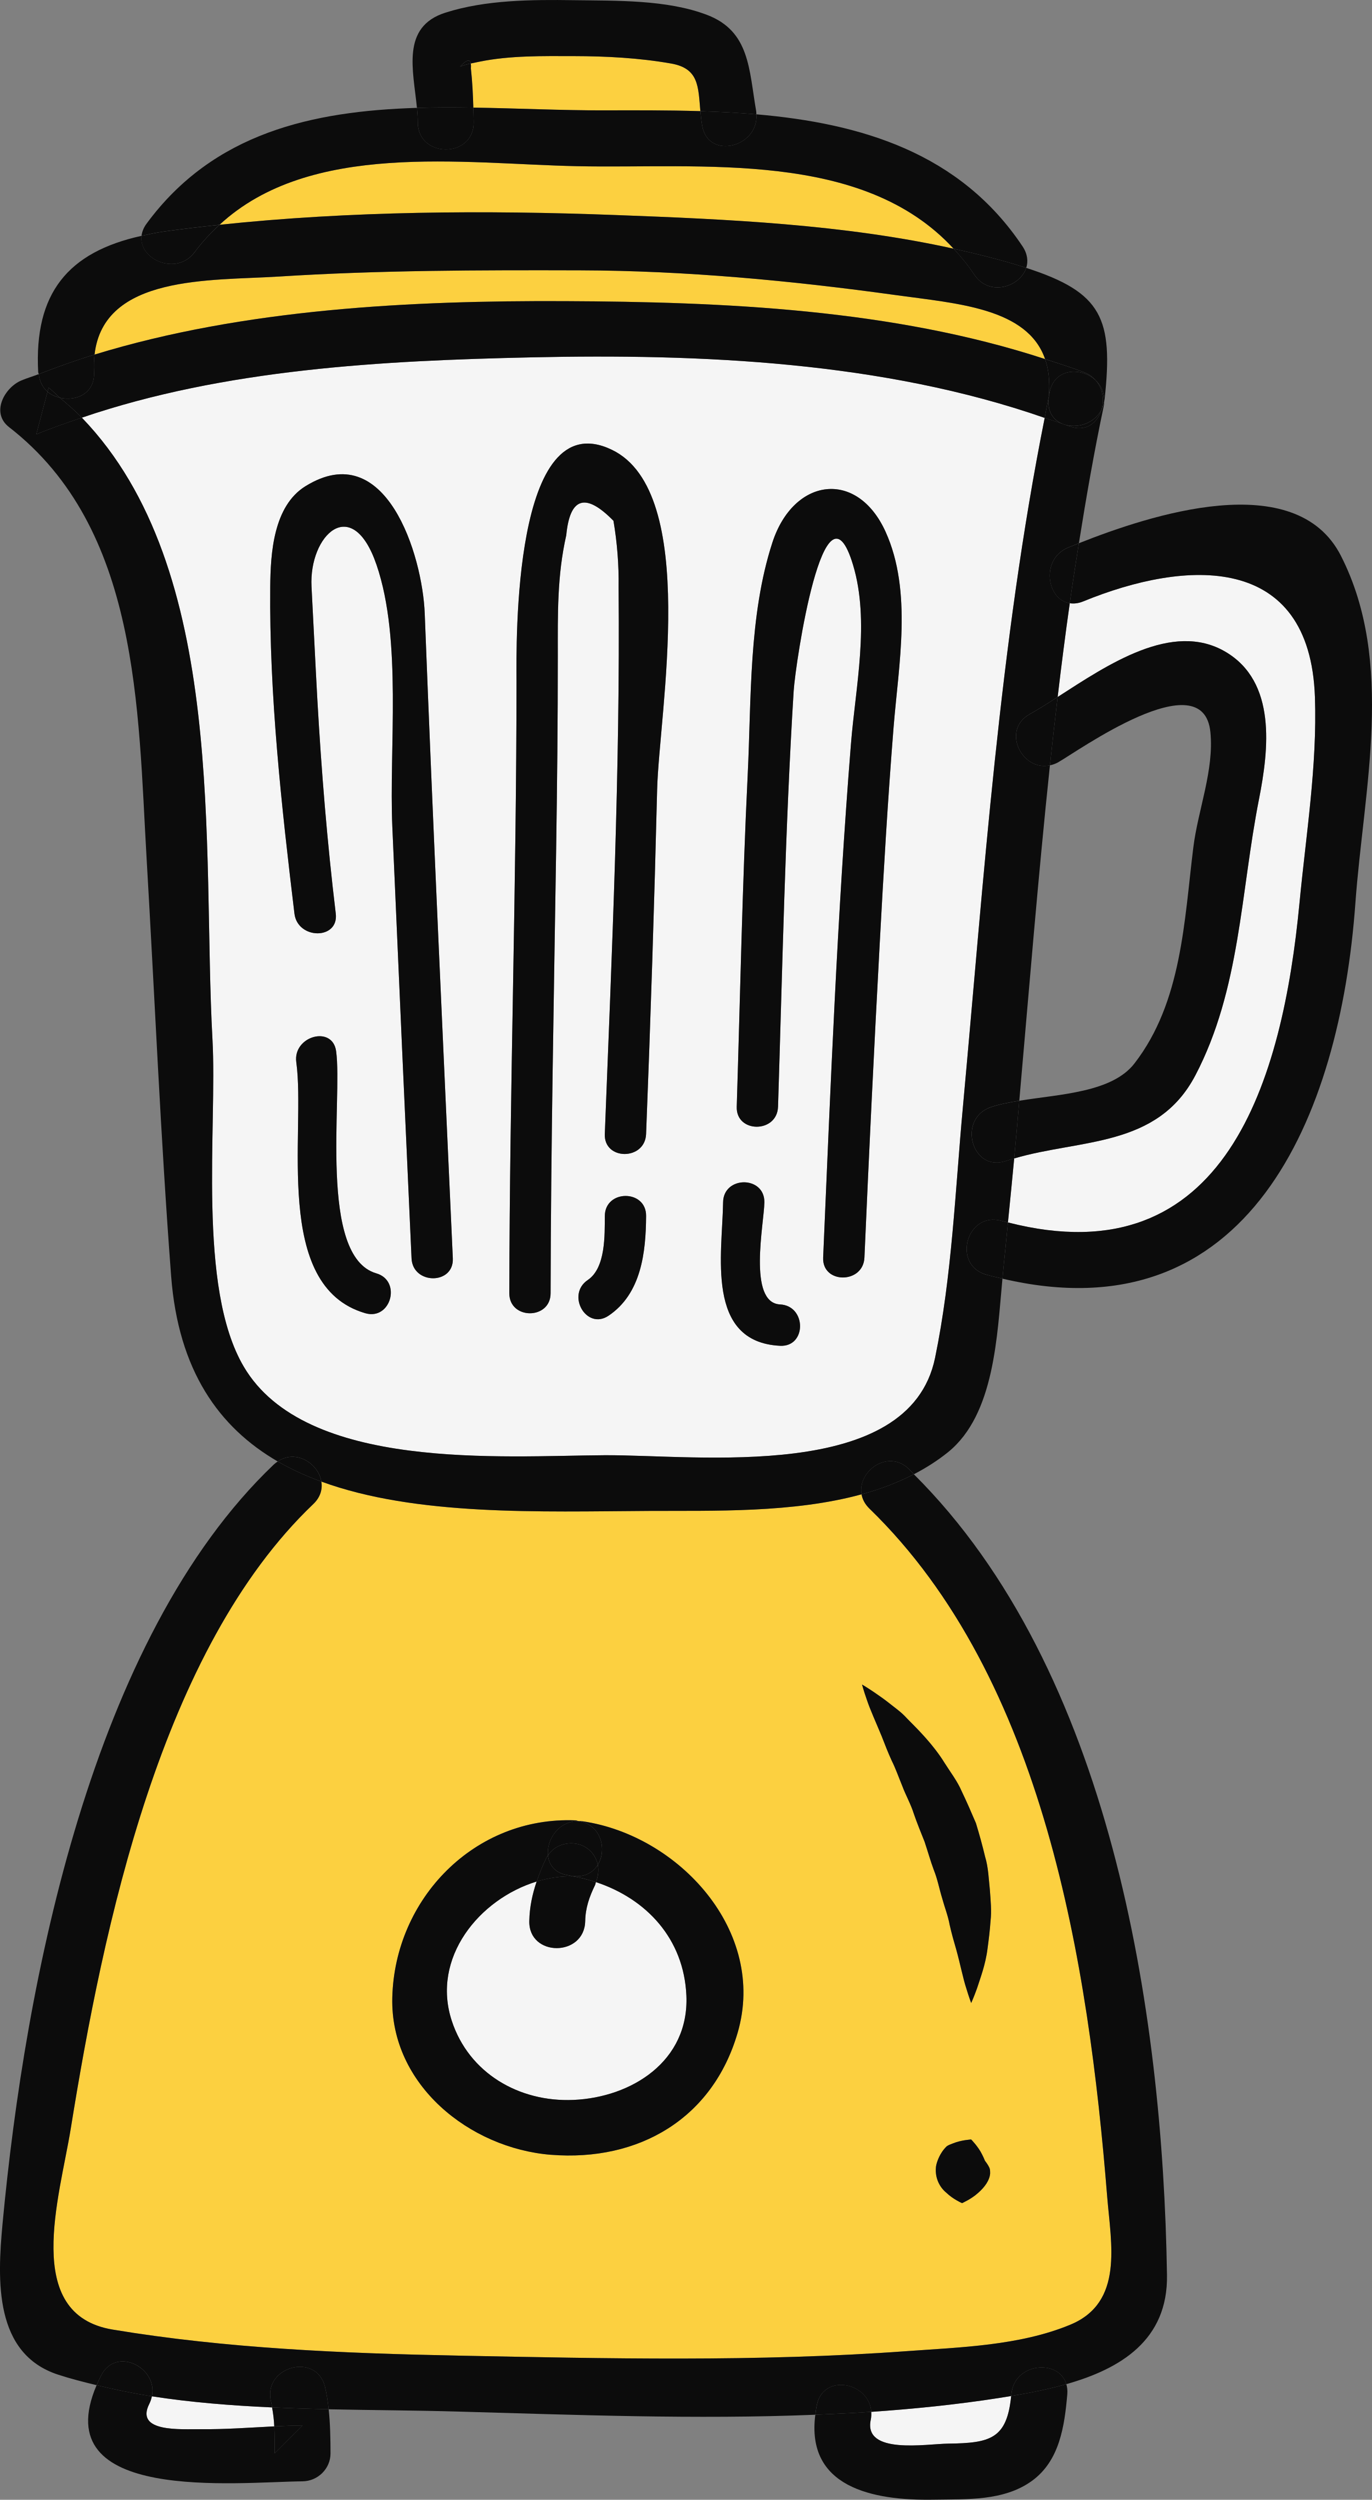 <svg xmlns="http://www.w3.org/2000/svg" width="592.94" height="1080" viewBox="0 0 592.94 1080"><rect x="0" y="0" width="592.94" height="1080" fill="#808080" stroke="none"/><g id="a"/><g id="b"><g id="c"><g id="d"><path d="M249.35 71.8c-49.55-1.04-115.21-11.04-154.49 25.33 56.58-6 114.91-6.35 171.34-4.21 47.98 1.8 98.35 4 145.92 14.54-39.43-42.86-108.94-34.51-162.78-35.65z" fill="#fcd040"/><path d="M289.96 27.43c-13.81-2.42-27.99-3.16-42-3.19-13.4-.02-27.53-.29-40.74 2.41-1.23.26-2.51.51-3.77.78.09.54.13 1.17.05 2.09.63 5.68.91 11.32 1.06 16.98 19 .29 37.97 1.22 56.04 1.19 13.73-.04 27.9-.09 42.08.34-.96-10.62-.56-18.49-12.72-20.61z" fill="#fcd040"/><path d="M229.76 154.39c-64.56 1.42-132.57 4.99-194.39 26.06 63.27 65.63 51.89 185.59 56.45 268.54 2.09 38.18-6.72 107.17 13.54 141.49 26.75 45.34 111.66 38.5 155.98 38.24 40.05-.23 131.57 12 142.76-42.02 7.33-35.39 8.72-72.38 12.03-108.3 9.11-99.18 15.82-199.98 35.36-297.86-69.92-24.38-148.58-27.75-221.72-26.16zm93.37 180.62c1.63-32.98.38-68.89 10.67-100.59 9.14-28.14 36.67-31.81 48.96-4.61 11.62 25.71 5.58 57.48 3.43 84.33-2.5 31.16-4.32 62.36-6 93.58-2.44 45.17-4.65 90.37-6.6 135.58-.49 11.47-18.35 11.51-17.84.0 3.19-73.9 6.11-147.96 12-221.7 1.98-24.91 8.26-53.09.92-77.53-12.42-41.35-24.92 42.69-25.66 54.4-3.7 59.83-4.86 119.79-6.76 179.69-.35 11.49-18.21 11.51-17.84.0 1.5-47.72 2.39-95.48 4.73-143.15zm-10.62 184.43c.15-11.51 18-11.53 17.84.0-.1 9.05-7.33 43.43 6.8 44.13 11.46.58 11.52 18.43.0 17.87-32.47-1.62-24.95-39.92-24.64-62zm-154.63 47.92c-40.29-11.68-25.66-78.17-29.82-108.45-1.55-11.25 15.65-16.12 17.21-4.75 2.82 20.48-7.82 88.69 17.35 95.97 11.06 3.2 6.34 20.44-4.74 17.23zm19.98-23.71c-2.82-62.12-5.61-124.24-8.3-186.36-1.47-34.07 4.32-80.66-6.83-113.25-10.58-30.94-29.25-12.76-28.1 9.41.87 16.27 1.62 32.55 2.52 48.81 1.76 30.93 4.24 61.68 7.96 92.45 1.38 11.43-16.5 11.29-17.86.0-5.59-46.36-10.91-94.49-10.46-141.26.13-14.33 1.33-34.78 15.24-43.41 34.74-21.54 50.55 29.75 51.52 55.07 3.6 92.86 7.94 185.7 12.14 278.53.53 11.51-17.33 11.46-17.84.0zm85.17 24.77c-9.57 6.47-18.5-9.01-9.01-15.41 7.8-5.27 7.3-19.47 7.37-27.68.08-11.51 17.94-11.51 17.84.0-.11 15.76-2.07 33.57-16.2 43.09zm20.98-227.52c-1.23 49.68-2.82 99.37-4.78 149.05-.45 11.48-18.3 11.52-17.84.0 3.07-78.67 6.67-157.58 5.96-236.3.15-9.6-.6-19.14-2.22-28.64-12.03-12.28-18.83-10.22-20.4 6.23-3.99 17.63-3.66 34.17-3.66 51.99.01 28.11-.29 56.22-.72 84.34-.97 63.72-2.27 127.44-2.39 191.18-.01 11.51-17.86 11.51-17.84.0.14-88.32 3.12-176.61 3.11-264.93-.01-15.23-1.82-120.27 41.25-99.48 37.98 18.32 20.36 113.71 19.54 146.56z" fill="#f5f5f5"/><path d="M451.66 155.13c-7.67-22.1-38.09-23.98-64.45-27.63-45.14-6.26-90.92-10.58-136.54-10.71-43.47-.12-87.09-.06-130.51 2.71-29.21 1.86-75.4-.8-79.32 33.7 64.74-19.86 137.05-23.38 203.21-23.09 68.66.29 141.53 3.39 207.61 25.02z" fill="#fcd040"/><path d="M252.92 829.98c-.32 15.57-24.47 15.59-24.17.0.12-6.06 1.34-11.64 3.18-17.09-24.87 7.6-45.61 33-36.69 60.19 7.41 22.58 29.04 35.19 52.6 34.17 25.05-1.09 50.01-16.68 48.79-45.07-1.06-24.64-17.36-41.85-39.08-49.03-.17.43-.18.89-.39 1.31-2.46 5.01-4.15 9.91-4.24 15.52z" fill="#f5f5f5"/><path d="M529.56 281.57c22.2 13.02 18.77 42.2 14.55 63.68-7.98 40.37-8.06 82.21-27.51 119.36-16.4 31.31-49.64 27.45-78.29 35.89-.84 9.23-1.79 18.43-2.7 27.65 94.28 24.19 118.76-62.12 125.99-137.98 2.81-29.4 7.69-59.33 6.68-88.94-2.14-62.57-55.68-59.62-100.17-41.38-2.13.87-4.06 1.04-5.79.78-1.92 13.48-3.64 26.99-5.24 40.51 21.59-13.88 49.55-32.99 72.48-19.57z" fill="#f5f5f5"/><path d="M135.38 649.83c-65.75 62.68-90.69 182.26-104.78 269.69-4.78 29.69-21.22 80.41 18.07 86.95 49.08 8.16 99.48 10.27 149.15 11.25 64.35 1.27 129.55 2.76 193.81-1.91 23.31-1.7 49.01-2.36 70.93-11.45 23.2-9.62 17.58-34.87 15.94-55.28-8.05-100.28-27.14-223.96-102.73-297.28-1.98-1.92-3.06-4.06-3.44-6.19-29.69 8.11-63.81 7.02-91.99 7.17-47.03.28-100.6 2.28-141.46-12.67.53 3.24-.35 6.73-3.51 9.72zm287.19 297.72c-2.82 2.55-6.8 4.3-6.8 4.3.0.0-3.95-1.75-6.74-4.46-3.2-2.61-4.87-6.59-4.58-10.69.05-1.79 1.22-4.81 2.47-6.69.64-1.02 1.42-1.92 2.2-2.71.81-.6 1.81-.91 2.72-1.27 3.55-1.46 7.87-1.69 7.87-1.69.0.0 3.05 3.05 4.73 6.49.46.87.89 1.87 1.23 2.71.54.71 1.02 1.37 1.37 1.96.77 1.37.88 1.73.88 3.47-.18 2.9-2.25 5.92-5.34 8.59zM378.3 731.47c1.75 1.23 3.93 2.68 6.21 4.53 2.3 1.85 5.03 3.68 7.5 6.45 5.17 5.2 11.46 11.49 16.31 19.35 2.47 3.93 5.46 7.75 7.38 12.28 2.14 4.43 4.11 9.03 6.08 13.62 1.46 4.81 2.81 9.66 3.94 14.44 1.45 4.72 1.55 9.64 2.06 14.29.33 4.67.8 9.14.3 13.42-.29 4.25-.8 8.26-1.29 11.93-.91 7.29-3.28 13.19-4.56 17.27-1.47 4.07-2.52 6.32-2.52 6.32.0.0-.93-2.42-2.17-6.53-1.35-4.1-2.44-9.89-4.29-16.58-.97-3.33-2-6.91-2.84-10.66-.66-3.78-2.18-7.58-3.26-11.56-1.22-3.94-1.96-8.1-3.57-12.09-1.5-4.01-2.64-8.19-4.02-12.28-1.61-4.04-3.27-8.06-4.66-12.13-1.29-4.11-3.44-7.86-4.9-11.76-1.59-3.85-2.94-7.73-4.65-11.15-1.6-3.49-2.94-6.96-4.2-10.21-2.67-6.46-5.24-12.08-6.57-16.14-1.42-4.06-2.06-6.53-2.06-6.53.0.0 2.2 1.26 5.76 3.7zm-129.6 55c.54.02.91.27 1.41.33.6.01 1.18.0 1.81.09 41.37 6.12 79.66 47.39 66.88 91.32-10.79 37.12-42.71 55.76-80.7 52.74-35.07-2.81-69.5-30.24-68.55-67.95 1.05-42.75 35.54-78.33 79.15-76.54z" fill="#fcd040"/><path d="M86.77 1049.51c10.62.1 21.19-.7 31.76-1.22-.12-2.76-.45-5.49-.95-8.19-17.5-.79-34.98-2.15-51.94-4.8-.22 1.06-.55 2.14-1.1 3.24-6.37 12.52 13.75 10.88 22.23 10.98z" fill="#f5f5f5"/><path d="M376.31 1045.48c-3.18 15.15 23.92 10.38 33.56 10.27 18.15-.22 25.29-2.1 27.13-20.57-1.68.29-3.36.55-5.02.81-18.22 2.84-36.76 4.74-55.45 6.03.07 1.1.03 2.25-.22 3.47z" fill="#f5f5f5"/><path d="M453.22 172.49c.05-.45.01-.82.05-1.25-.66 3.1-1.18 6.22-1.8 9.31 2.73.94 5.5 1.75 8.18 2.77-4.07-1.44-7.05-5.05-6.43-10.83z" fill="#0c0c0c"/><path d="M25.89 171.84c-1.94-.48-3.81-1.27-5.36-2.59-1.61 6.13-3.24 12.28-4.86 18.42 6.46-2.68 13.08-4.96 19.69-7.22-2.93-3.03-6.21-5.8-9.48-8.61z" fill="#0c0c0c"/><path d="M459.75 183.35c.77.29 1.58.49 2.34.79 7.18 2.77 12.33-1.52 13.98-7.23-3.07 6.18-10.69 8.38-16.32 6.44z" fill="#0c0c0c"/><path d="M451.66 155.13c-66.08-21.62-138.95-24.72-207.61-25.02-66.16-.3-138.47 3.23-203.21 23.09-.26 2.33-.34 4.83-.21 7.53.49 9.21-7.73 12.8-14.75 11.11 3.27 2.8 6.55 5.57 9.48 8.61 61.82-21.07 129.83-24.64 194.39-26.06 73.15-1.59 151.81 1.79 221.72 26.16.62-3.1 1.14-6.22 1.8-9.31.54-6.32-.07-11.63-1.61-16.1z" fill="#0c0c0c"/><path d="M432.74 527.44c.97.27 1.89.45 2.86.7.92-9.21 1.86-18.42 2.7-27.65-1.19.36-2.41.7-3.6 1.1-14.8 5.02-21.1-18.32-6.43-23.29 3.58-1.21 7.81-2.04 12.24-2.75 4.24-48.27 8.15-96.67 13.24-144.9-12.05 2.71-21.14-15.24-8.69-22.14 3.69-2.05 7.75-4.62 12.03-7.39 1.6-13.52 3.32-27.03 5.24-40.51-9.99-1.48-12.74-19.12-.63-24.09 1.4-.58 2.98-1.2 4.57-1.84 3.15-19.75 6.57-39.44 10.69-58.99.18-.84.25-1.64.28-2.42-.22 1.34-.62 2.55-1.16 3.62-1.65 5.71-6.8 10.01-13.98 7.23-.76-.3-1.56-.51-2.34-.79-.03.0-.05-.02-.09-.03-2.68-1.02-5.45-1.83-8.18-2.77-19.54 97.88-26.25 198.67-35.36 297.86-3.31 35.92-4.7 72.91-12.03 108.3-11.19 54.02-102.71 41.79-142.76 42.02-44.33.26-129.24 7.1-155.98-38.24-20.26-34.32-11.45-103.31-13.54-141.49-4.56-82.95 6.83-202.91-56.45-268.54-6.62 2.26-13.24 4.54-19.69 7.22 1.61-6.14 3.24-12.29 4.86-18.42-2.04-1.77-3.41-4.34-3.82-7.59-2.47.94-5.03 1.7-7.46 2.71-7.23 3.01-13.4 13.93-5.33 20.19 56.51 43.86 55.64 121.59 59.43 186.36 3.52 60.13 6.04 120.33 10.6 180.39 3.11 40.87 20.69 65.41 46.07 80.11 7.9-5.42 17.61.91 18.87 8.7 40.86 14.95 94.43 12.95 141.46 12.67 28.18-.15 62.3.95 91.99-7.17-1.82-9.85 11.34-19.8 20.54-10.88.72.71 1.35 1.49 2.07 2.21 5.22-2.72 10.21-5.86 14.81-9.58 20.15-16.35 21.15-50.51 23.46-74.93-2.28-.53-4.56-1.04-6.91-1.69-15-4.14-8.63-27.46 6.43-23.29z" fill="#0c0c0c"/><path d="M120.16 119.5c43.42-2.77 87.04-2.83 130.51-2.71 45.61.14 91.4 4.45 136.54 10.71 26.36 3.65 56.79 5.53 64.45 27.63 5.65 1.84 11.32 3.59 16.85 5.71 2.13.81 3.74 2.04 5 3.48 2.32 2.19 3.82 5.25 3.72 8.96.04-.26.13-.51.16-.79 3.76-34.88-1.02-46.14-33.87-56.75-2.69 8.23-16.02 12.57-22.45 2.92-2.74-4.12-5.76-7.79-8.93-11.21-47.57-10.54-97.95-12.74-145.92-14.54-56.43-2.13-114.77-1.79-171.34 4.21-3.78 3.51-7.42 7.29-10.66 11.71-7.83 10.64-24.33 3.3-23.04-6.94-31.74 6.99-46.47 24.73-44.68 58.83.01.35.2.58.24.93 7.93-3.08 15.94-5.95 24.13-8.46 3.91-34.5 50.1-31.85 79.32-33.7z" fill="#0c0c0c"/><path d="M21.01 167.48c1.76 1.35 3.22 2.93 4.88 4.36 7.01 1.69 15.23-1.9 14.75-11.11-.13-2.7-.05-5.2.21-7.53-8.19 2.5-16.2 5.38-24.13 8.46.41 3.25 1.79 5.82 3.82 7.59.17-.6.31-1.18.47-1.77z" fill="#0c0c0c"/><path d="M459.75 183.35s-.05-.02-.09-.03c.04.0.07.02.09.03z" fill="#0c0c0c"/><path d="M453.28 171.24c.13-.66.24-1.31.37-1.95 2.2-10.43 13.79-10.69 19.86-4.96-1.26-1.44-2.88-2.67-5-3.48-5.53-2.12-11.2-3.87-16.85-5.71 1.55 4.47 2.15 9.79 1.61 16.1z" fill="#0c0c0c"/><path d="M473.51 164.32c-6.08-5.72-17.66-5.47-19.86 4.96-.13.64-.24 1.29-.37 1.95-.04.43.0.81-.05 1.25-.62 5.78 2.36 9.39 6.43 10.83.04.0.07.02.09.03 5.63 1.94 13.25-.26 16.32-6.44 1.21-4.17.53-9.07-2.56-12.58z" fill="#0c0c0c"/><path d="M473.51 164.32c3.09 3.52 3.77 8.41 2.56 12.58.54-1.08.93-2.28 1.16-3.62.1-3.71-1.39-6.77-3.72-8.96z" fill="#0c0c0c"/><path d="M25.89 171.84c-1.67-1.43-3.12-3.01-4.88-4.36-.16.58-.3 1.17-.47 1.77 1.55 1.32 3.41 2.11 5.36 2.59z" fill="#0c0c0c"/><path d="M132.03 210.04c-13.92 8.63-15.11 29.08-15.24 43.41-.45 46.77 4.87 94.9 10.46 141.26 1.35 11.29 19.24 11.43 17.86.0-3.71-30.76-6.2-61.51-7.96-92.45-.9-16.26-1.65-32.54-2.52-48.81-1.15-22.18 17.52-40.35 28.1-9.41 11.15 32.59 5.36 79.18 6.83 113.25 2.69 62.12 5.47 124.24 8.3 186.36.51 11.46 18.37 11.51 17.84.0-4.2-92.83-8.55-185.68-12.14-278.53-.97-25.33-16.78-76.61-51.52-55.07z" fill="#0c0c0c"/><path d="M223.22 293.82c.01 88.31-2.97 176.61-3.11 264.93-.01 11.51 17.83 11.51 17.84.0.12-63.74 1.42-127.46 2.39-191.18.43-28.12.74-56.23.72-84.34.0-17.82-.33-34.36 3.66-51.99 1.58-16.45 8.38-18.51 20.4-6.23 1.61 9.5 2.36 19.04 2.22 28.64.71 78.73-2.89 157.64-5.96 236.3-.46 11.52 17.4 11.48 17.84.0 1.96-49.68 3.55-99.37 4.78-149.05.83-32.85 18.45-128.25-19.54-146.56-43.08-20.78-41.27 84.25-41.25 99.48z" fill="#0c0c0c"/><path d="M336.24 478.17c1.9-59.9 3.06-119.86 6.76-179.69.74-11.71 13.24-95.75 25.66-54.4 7.34 24.43 1.06 52.62-.92 77.53-5.9 73.74-8.81 147.8-12 221.7-.51 11.51 17.36 11.47 17.84.0 1.96-45.21 4.16-90.4 6.6-135.58 1.68-31.22 3.51-62.42 6-93.58 2.15-26.85 8.19-58.62-3.43-84.33-12.29-27.2-39.82-23.53-48.96 4.61-10.29 31.69-9.05 67.6-10.67 100.59-2.34 47.67-3.23 95.43-4.73 143.15-.37 11.51 17.49 11.49 17.84.0z" fill="#0c0c0c"/><path d="M204.56 46.5c-.16-5.66-.43-11.3-1.06-16.98.08-.93.04-1.55-.05-2.09-1.58.35-3.15.75-4.61 1.36 2.77-3.02 4.28-3.41 4.61-1.36 1.26-.28 2.53-.53 3.77-.78 13.21-2.7 27.34-2.43 40.74-2.41 14.01.03 28.19.77 42 3.19 12.16 2.12 11.76 9.99 12.72 20.61 8.09.24 16.19.68 24.21 1.36-.03-.47-.03-.94-.1-1.44-3.11-17.83-2.65-34.41-21.16-41.5C288.21-.22 266.27.35 247.95.08c-18.1-.26-38.11-.17-55.54 5.42-19.17 6.14-13.77 24.93-12.22 41.12 8.07-.26 16.22-.24 24.37-.11z" fill="#0c0c0c"/><path d="M198.84 28.79c1.46-.62 3.03-1.02 4.61-1.36-.33-2.04-1.84-1.66-4.61 1.36z" fill="#0c0c0c"/><path d="M94.86 97.13c39.27-36.36 104.93-26.37 154.49-25.33 53.84 1.14 123.35-7.2 162.78 35.65 10.24 2.27 20.38 4.78 30.3 7.92.38.12.7.24 1.08.37.9-2.78.6-5.99-1.58-9.28-27.06-40.56-69.97-53.18-115.04-57.07.99 14.17-20.8 19.82-23.41 4.98-.39-2.21-.6-4.31-.8-6.35-14.18-.43-28.35-.38-42.08-.34-18.07.03-37.04-.9-56.04-1.19.05 2.13.14 4.25.16 6.38.05 15.59-24.11 15.58-24.16.0.0-2.01-.16-4.12-.37-6.27-44.93 1.4-87.85 10.62-116.85 50.03-1.31 1.78-1.97 3.56-2.18 5.25 3.22-.7 6.45-1.42 10.02-1.91 7.87-1.07 15.76-2.02 23.69-2.86z" fill="#0c0c0c"/><path d="M84.2 108.84c3.24-4.42 6.88-8.21 10.66-11.71-7.93.84-15.82 1.79-23.69 2.86-3.57.49-6.8 1.21-10.02 1.91-1.29 10.24 15.22 17.58 23.04 6.94z" fill="#0c0c0c"/><path d="M412.13 107.45c3.16 3.43 6.18 7.09 8.93 11.21 6.43 9.64 19.76 5.3 22.45-2.92-.38-.13-.7-.25-1.08-.37-9.93-3.14-20.06-5.65-30.3-7.92z" fill="#0c0c0c"/><path d="M303.48 54.38c2.61 14.84 24.4 9.19 23.41-4.98-8.02-.69-16.12-1.12-24.21-1.36.2 2.04.41 4.14.8 6.35z" fill="#0c0c0c"/><path d="M204.72 52.89c-.01-2.13-.11-4.25-.16-6.38-8.15-.12-16.29-.14-24.37.11.21 2.15.37 4.26.37 6.27.05 15.58 24.21 15.59 24.16.0z" fill="#0c0c0c"/><path d="M375.77 651.8c75.59 73.32 94.68 197 102.73 297.28 1.64 20.4 7.26 45.66-15.94 55.28-21.91 9.09-47.62 9.75-70.93 11.45-64.26 4.67-129.46 3.18-193.81 1.91-49.67-.98-100.07-3.09-149.15-11.25-39.28-6.54-22.85-57.25-18.07-86.95 14.09-87.42 39.02-207.01 104.78-269.69 3.15-2.99 4.03-6.48 3.51-9.72-6.64-2.42-12.97-5.29-18.87-8.7-.58.4-1.17.82-1.73 1.35C39.55 707.81 10.87 856.3 1.11 960.62c-2.31 24.72-3.66 56.33 24.05 65.34 5.4 1.77 10.98 3.17 16.6 4.53.58-1.35 1.18-2.72 1.92-4.15 6.5-12.79 24.63-3.43 21.97 8.96 16.96 2.64 34.44 4.01 51.94 4.8-.15-.82-.24-1.66-.45-2.48-3.69-15.13 19.6-21.55 23.31-6.42.77 3.21 1.25 6.45 1.6 9.71 19.09.4 37.95.47 55.77.98 50.45 1.41 102.89 3.47 154.54 1.37.18-1.37.33-2.72.64-4.19 2.94-14.01 22.81-9.65 23.53 2.95 18.68-1.29 37.22-3.18 55.45-6.03 1.66-.26 3.34-.52 5.02-.81.01-.28.08-.48.1-.77 1.21-13.77 20.61-15.29 23.74-4.36 23.48-6.65 43.96-19.07 43.5-47.14-1.8-114.69-24.46-261.49-109.4-345.98-7.1 3.67-14.69 6.52-22.61 8.68.38 2.13 1.46 4.27 3.44 6.19z" fill="#0c0c0c"/><path d="M372.33 645.61c7.92-2.15 15.51-5.01 22.61-8.68-.72-.72-1.35-1.5-2.07-2.21-9.19-8.92-22.36 1.04-20.54 10.88z" fill="#0c0c0c"/><path d="M120.02 631.41c5.9 3.41 12.22 6.28 18.87 8.7-1.26-7.79-10.96-14.11-18.87-8.7z" fill="#0c0c0c"/><path d="M118.68 1059.95c4.03-4.02 8.06-8.04 12.08-12.07-4.07.05-8.14.22-12.22.41.18 3.89.14 7.79.14 11.66z" fill="#0c0c0c"/><path d="M118.53 1048.29c4.08-.19 8.15-.35 12.22-.41-4.02 4.03-8.05 8.05-12.08 12.07.0-3.88.04-7.77-.14-11.66-10.57.52-21.14 1.33-31.76 1.22-8.48-.1-28.6 1.54-22.23-10.98.55-1.1.88-2.17 1.1-3.24-8.13-1.25-16.06-2.9-23.88-4.81-21.97 51.11 60.36 41.85 88.99 41.55 6.58-.07 12.11-5.44 12.09-12.09-.01-6.36-.12-12.74-.8-19.05-8.13-.17-16.28-.44-24.46-.81.5 2.71.83 5.44.95 8.19z" fill="#0c0c0c"/><path d="M117.14 1037.61c.21.82.3 1.66.45 2.48 8.18.37 16.33.64 24.46.81-.35-3.26-.83-6.5-1.6-9.71-3.7-15.13-27-8.71-23.31 6.42z" fill="#0c0c0c"/><path d="M43.68 1026.34c-.74 1.43-1.34 2.8-1.92 4.15 7.82 1.91 15.76 3.55 23.88 4.81 2.66-12.38-15.47-21.75-21.97-8.96z" fill="#0c0c0c"/><path d="M236.82 801.64c3.2-5.29 10.88-6.7 15.99-3.71 3.11 1.82 4.88 4.63 5.53 7.73 4.11-6.59 1.37-17.41-8.25-18.87-8.65-.13-14.01 8.06-13.27 14.84z" fill="#0c0c0c"/><path d="M238.09 930.95c37.98 3.02 69.9-15.62 80.7-52.74 12.78-43.93-25.51-85.2-66.88-91.32-.63-.1-1.21-.08-1.81-.09 9.61 1.46 12.36 12.28 8.25 18.87.5 2.43.14 5.01-.79 7.48 21.72 7.18 38.01 24.39 39.08 49.03 1.22 28.39-23.74 43.98-48.79 45.07-23.56 1.02-45.19-11.59-52.6-34.17-8.93-27.19 11.82-52.59 36.69-60.19 1.21-3.56 2.64-7.08 4.37-10.62.12-.26.38-.38.52-.63-.74-6.79 4.62-14.97 13.27-14.84-.5-.07-.87-.31-1.41-.33-43.6-1.79-78.1 33.79-79.15 76.54-.95 37.71 33.48 65.14 68.55 67.95z" fill="#0c0c0c"/><path d="M409.87 1055.74c-9.64.11-36.74 4.88-33.56-10.27.25-1.22.29-2.37.22-3.47-8.03.55-16.1.93-24.17 1.25-4.07 31.2 24.43 37.2 51.26 36.72 14.21-.25 30.21.64 42.32-8.11 12.03-8.69 14.11-23.69 15.32-37.46.14-1.64-.05-3.07-.42-4.36-7.85 2.23-16 3.83-23.84 5.13-1.84 18.47-8.98 20.35-27.13 20.57z" fill="#0c0c0c"/><path d="M353.01 1039.06c-.31 1.48-.46 2.82-.64 4.19 8.07-.31 16.14-.7 24.17-1.25-.72-12.6-20.59-16.96-23.53-2.95z" fill="#0c0c0c"/><path d="M437.1 1034.4c-.03.29-.09.49-.1.77 7.84-1.29 15.99-2.9 23.84-5.13-3.12-10.94-22.53-9.41-23.74 4.36z" fill="#0c0c0c"/><path d="M231.92 812.89c-1.84 5.45-3.06 11.02-3.18 17.09-.3 15.59 23.86 15.57 24.17.0.09-5.61 1.79-10.51 4.24-15.52.21-.42.22-.88.39-1.31-3.23-1.06-6.57-1.9-9.99-2.51-5.25-.09-10.52.7-15.64 2.25z" fill="#0c0c0c"/><path d="M245.49 810.18c-5.57-.82-8.23-4.4-8.67-8.53-.14.25-.41.38-.52.63-1.73 3.54-3.16 7.06-4.37 10.62 5.12-1.56 10.38-2.34 15.64-2.25-.7-.12-1.36-.35-2.07-.47z" fill="#0c0c0c"/><path d="M248.69 810.61c-.37-.01-.75.04-1.13.03 3.43.6 6.76 1.44 9.99 2.51.93-2.47 1.29-5.06.79-7.48-1.86 2.97-4.96 5.14-9.65 4.94z" fill="#0c0c0c"/><path d="M252.81 797.93c-5.11-2.99-12.79-1.58-15.99 3.71.43 4.13 3.1 7.71 8.67 8.53.71.11 1.38.34 2.07.47.38.0.76-.05 1.13-.03 4.69.2 7.79-1.97 9.65-4.94-.64-3.1-2.42-5.91-5.53-7.73z" fill="#0c0c0c"/><path d="M466.26 234.7c-1.36 8.63-2.72 17.26-3.94 25.92 1.73.26 3.66.09 5.79-.78 44.48-18.24 98.03-21.19 100.17 41.38 1.01 29.6-3.87 59.53-6.68 88.94-7.23 75.86-31.71 162.17-125.99 137.98-.68 6.84-1.31 13.69-2.04 20.51-.13 1.19-.24 2.53-.35 3.78 106.1 24.93 145.87-69.45 152.54-162.27 3.55-49.07 17.21-103.96-6.25-150.03-19.59-38.47-82.73-17.54-113.25-5.43z" fill="#0c0c0c"/><path d="M435.61 528.14c-.97-.24-1.89-.43-2.86-.7-15.06-4.17-21.43 19.15-6.43 23.29 2.35.65 4.62 1.16 6.91 1.69.12-1.24.22-2.59.35-3.78.72-6.82 1.35-13.67 2.04-20.51z" fill="#0c0c0c"/><path d="M462.32 260.62c1.22-8.66 2.57-17.3 3.94-25.92-1.59.64-3.16 1.26-4.57 1.84-12.11 4.96-9.36 22.6.63 24.09z" fill="#0c0c0c"/><path d="M516.6 464.6c19.45-37.15 19.52-78.98 27.51-119.36 4.23-21.48 7.65-50.66-14.55-63.68-22.92-13.42-50.89 5.69-72.48 19.57-1.17 9.84-2.28 19.68-3.33 29.52 1.15-.24 2.31-.62 3.49-1.27 7.96-4.42 62.84-43.95 65.86-13.04 1.63 16.47-5.36 33.53-7.38 49.79-3.94 31.71-4.92 66.83-25.45 93.33-9.7 12.53-32.04 13.24-49.76 16.1-.72 8.32-1.43 16.64-2.21 24.93 28.65-8.44 61.89-4.58 78.29-35.89z" fill="#0c0c0c"/><path d="M428.28 478.31c-14.67 4.96-8.36 28.31 6.43 23.29 1.18-.41 2.4-.74 3.6-1.1.78-8.3 1.48-16.62 2.21-24.93-4.42.72-8.65 1.54-12.24 2.75z" fill="#0c0c0c"/><path d="M445.06 308.52c-12.45 6.89-3.36 24.85 8.69 22.14 1.05-9.85 2.17-19.68 3.33-29.52-4.28 2.76-8.34 5.34-12.03 7.39z" fill="#0c0c0c"/><path d="M162.61 550.13c-25.17-7.28-14.52-75.5-17.35-95.97-1.56-11.36-18.76-6.5-17.21 4.75 4.16 30.28-10.48 96.77 29.82 108.45 11.08 3.2 15.8-14.03 4.74-17.23z" fill="#0c0c0c"/><path d="M261.39 525.33c-.07 8.21.43 22.41-7.37 27.68-9.49 6.4-.56 21.89 9.01 15.41 14.13-9.53 16.1-27.34 16.2-43.09.09-11.51-17.76-11.51-17.84.0z" fill="#0c0c0c"/><path d="M337.14 581.44c11.52.56 11.46-17.29.0-17.87-14.13-.69-6.91-35.08-6.8-44.13.16-11.53-17.7-11.51-17.84.0-.3 22.08-7.82 60.38 24.64 62z" fill="#0c0c0c"/><path d="M381.16 750.44c1.26 3.24 2.6 6.72 4.2 10.21 1.71 3.41 3.06 7.29 4.65 11.15 1.46 3.9 3.61 7.65 4.9 11.76 1.39 4.06 3.05 8.08 4.66 12.13 1.38 4.09 2.52 8.26 4.02 12.28 1.62 3.99 2.35 8.15 3.57 12.09 1.08 3.99 2.6 7.78 3.26 11.56.84 3.75 1.86 7.33 2.84 10.66 1.85 6.69 2.94 12.48 4.29 16.58 1.23 4.1 2.17 6.53 2.17 6.53.0.0 1.05-2.25 2.52-6.32 1.27-4.08 3.65-9.98 4.56-17.27.49-3.66 1-7.67 1.29-11.93.5-4.28.03-8.75-.3-13.42-.51-4.65-.62-9.57-2.06-14.29-1.13-4.79-2.48-9.64-3.94-14.44-1.97-4.6-3.94-9.19-6.08-13.62-1.92-4.53-4.91-8.36-7.38-12.28-4.84-7.86-11.13-14.15-16.31-19.35-2.47-2.77-5.2-4.6-7.5-6.45-2.28-1.84-4.46-3.3-6.21-4.53-3.56-2.43-5.76-3.7-5.76-3.7.0.0.64 2.46 2.06 6.53 1.33 4.06 3.9 9.68 6.57 16.14z" fill="#0c0c0c"/><path d="M425.67 933.54c-.34-.84-.77-1.84-1.23-2.71-1.68-3.45-4.73-6.49-4.73-6.49.0.0-4.32.24-7.87 1.69-.91.37-1.9.68-2.72 1.27-.79.78-1.56 1.68-2.2 2.71-1.25 1.88-2.42 4.9-2.47 6.69-.29 4.1 1.38 8.08 4.58 10.69 2.78 2.72 6.74 4.46 6.74 4.46.0.0 3.98-1.75 6.8-4.3 3.1-2.67 5.16-5.69 5.34-8.59.0-1.73-.1-2.1-.88-3.47-.34-.58-.83-1.25-1.37-1.96z" fill="#0c0c0c"/></g></g></g></svg>
